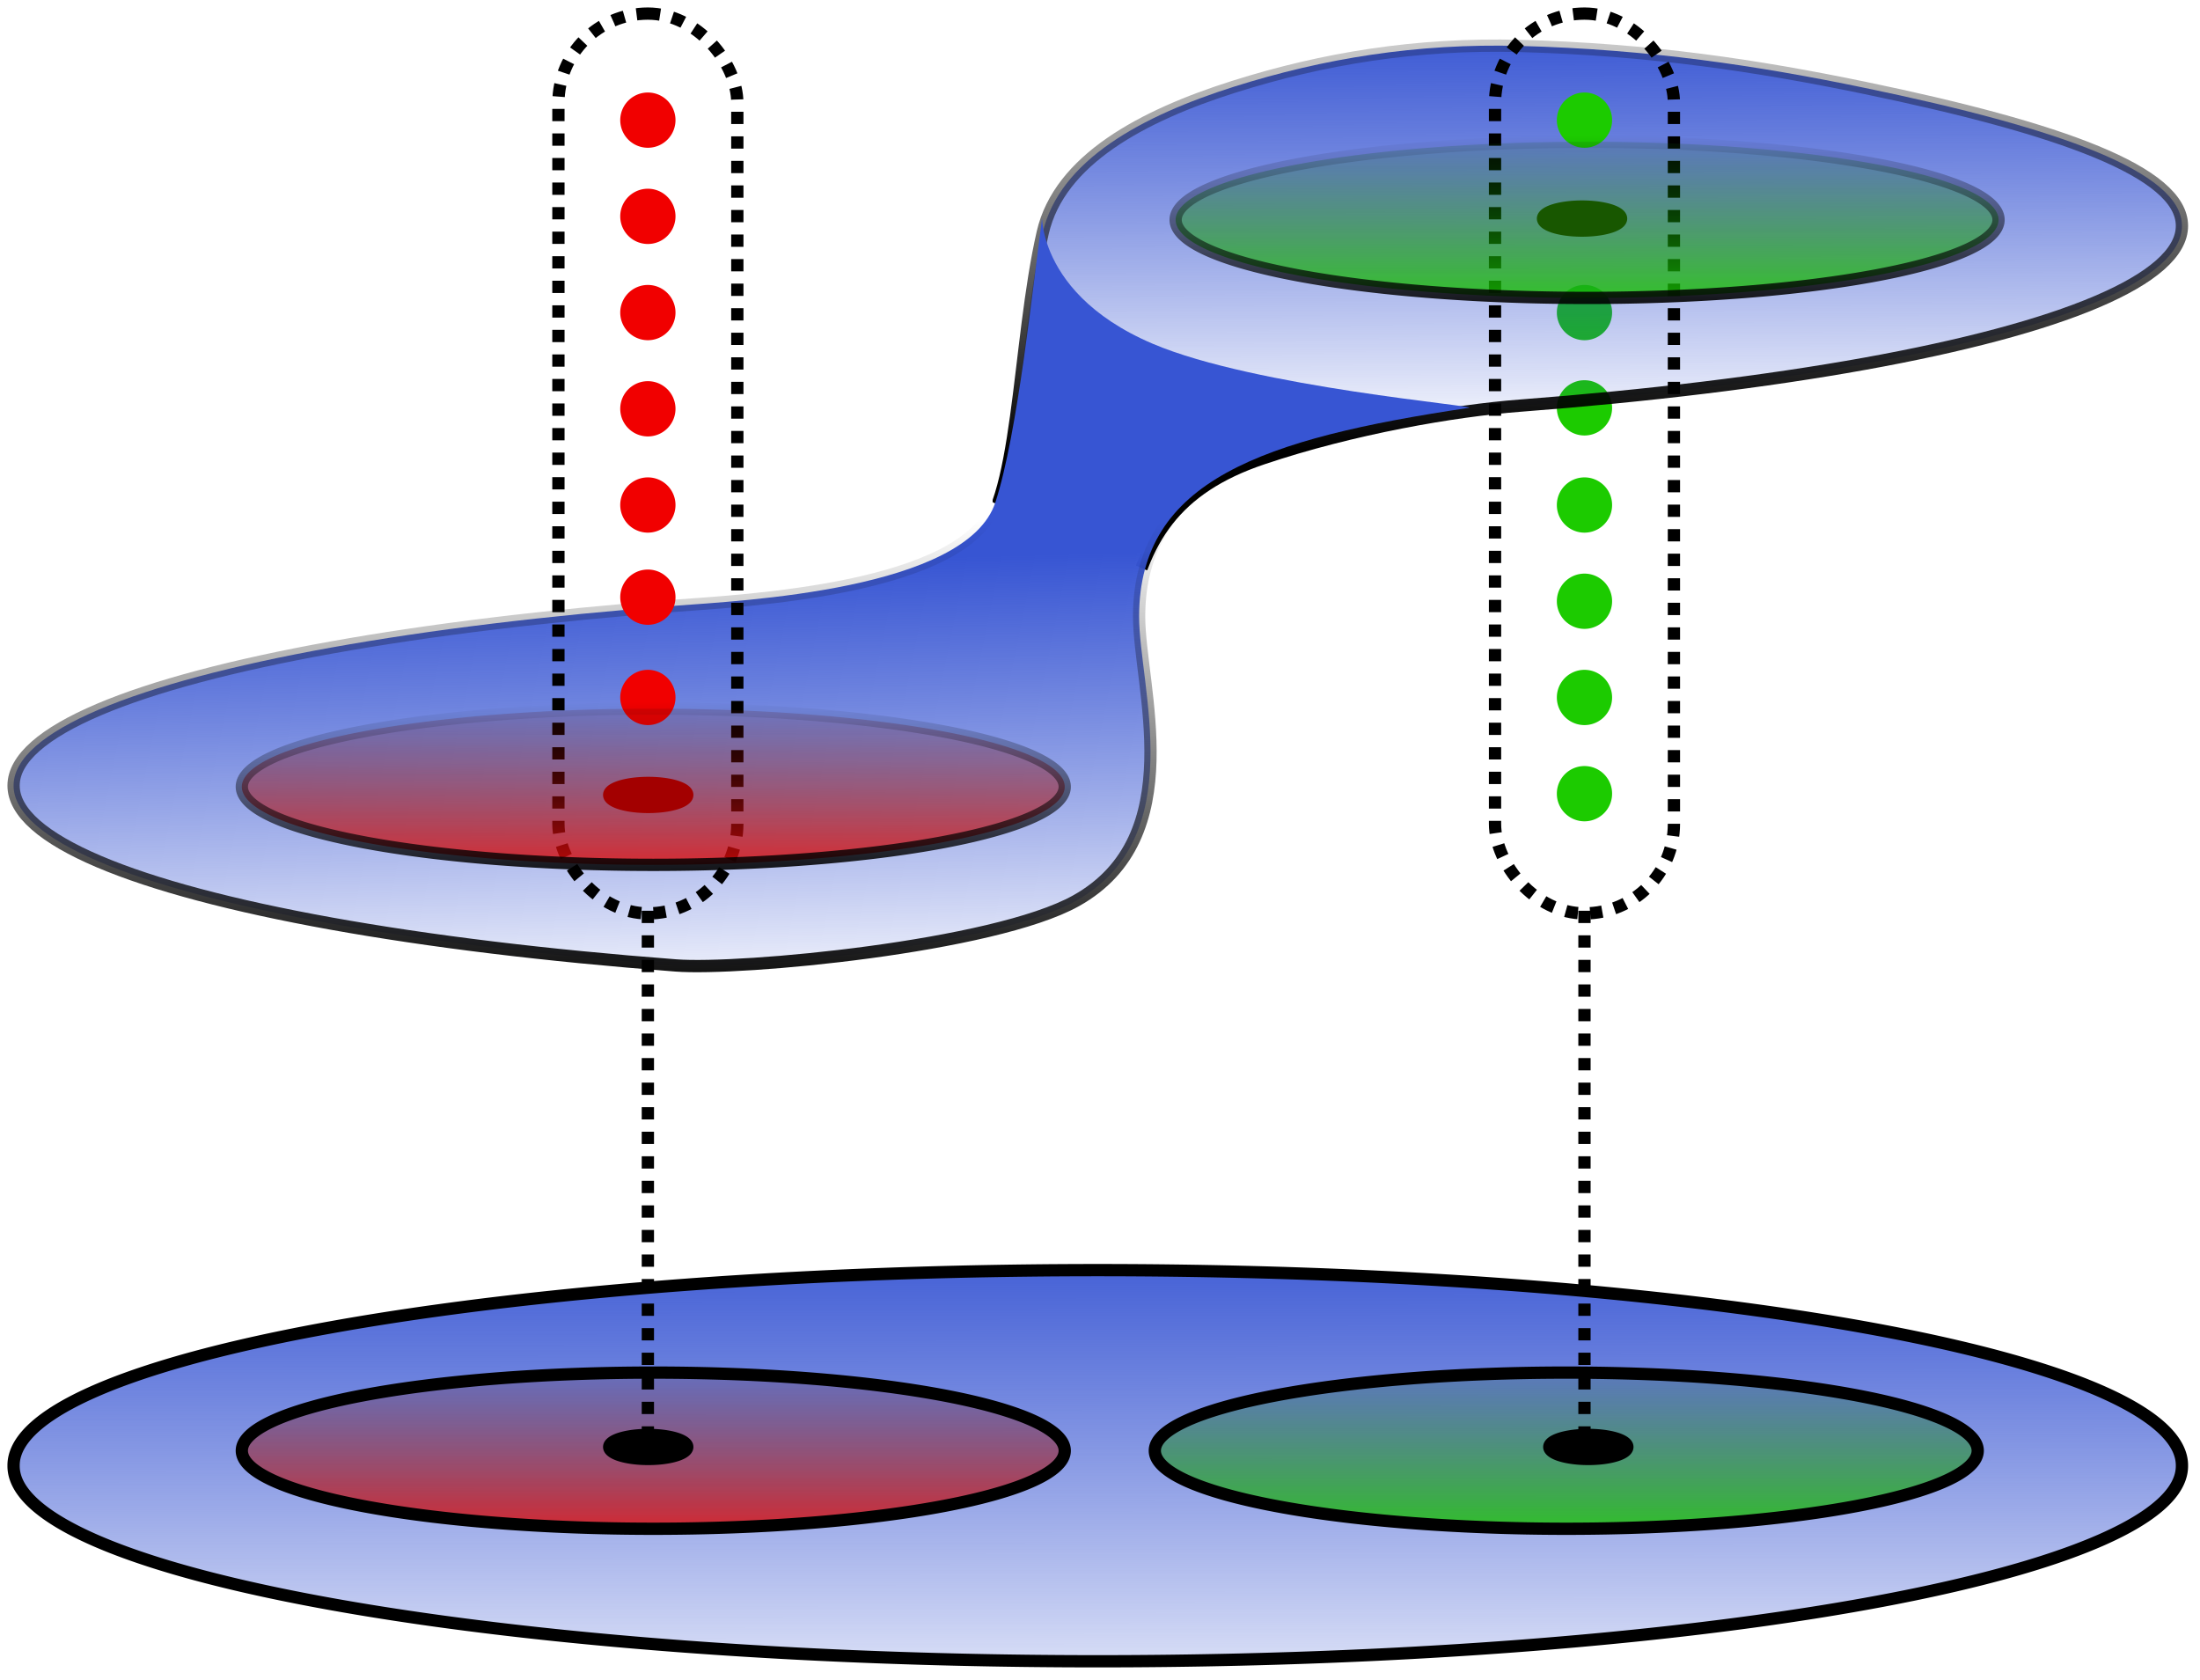 <?xml version="1.0" encoding="UTF-8" standalone="no"?>
<!-- Created with Inkscape (http://www.inkscape.org/) -->

<svg
   xmlns:dc="http://purl.org/dc/elements/1.1/"
   xmlns:cc="http://creativecommons.org/ns#"
   xmlns:rdf="http://www.w3.org/1999/02/22-rdf-syntax-ns#"
   xmlns:svg="http://www.w3.org/2000/svg"
   xmlns="http://www.w3.org/2000/svg"
   xmlns:xlink="http://www.w3.org/1999/xlink"
   xmlns:sodipodi="http://sodipodi.sourceforge.net/DTD/sodipodi-0.dtd"
   xmlns:inkscape="http://www.inkscape.org/namespaces/inkscape"
   width="635"
   height="485"
   id="svg2"
   sodipodi:version="0.32"
   inkscape:version="0.48.3.1 r9886"
   version="1.0"
   sodipodi:docname="sheafex3_gluing.svg"
   inkscape:output_extension="org.inkscape.output.svg.inkscape">
  <defs
     id="defs4">
    <linearGradient
       inkscape:collect="always"
       id="linearGradient3314">
      <stop
         style="stop-color:#000000;stop-opacity:1;"
         offset="0"
         id="stop3316" />
      <stop
         style="stop-color:#000000;stop-opacity:0;"
         offset="1"
         id="stop3318" />
    </linearGradient>
    <linearGradient
       inkscape:collect="always"
       id="linearGradient3259">
      <stop
         style="stop-color:#000000;stop-opacity:1;"
         offset="0"
         id="stop3261" />
      <stop
         style="stop-color:#000000;stop-opacity:0;"
         offset="1"
         id="stop3263" />
    </linearGradient>
    <linearGradient
       id="linearGradient3227">
      <stop
         style="stop-color:#1bde00;stop-opacity:1;"
         offset="0"
         id="stop3229" />
      <stop
         style="stop-color:#09530b;stop-opacity:0.129;"
         offset="1"
         id="stop3231" />
    </linearGradient>
    <linearGradient
       id="linearGradient3173">
      <stop
         id="stop3175"
         offset="0"
         style="stop-color:#ff0b0b;stop-opacity:1;" />
      <stop
         id="stop3177"
         offset="1"
         style="stop-color:#530909;stop-opacity:0.129;" />
    </linearGradient>
    <linearGradient
       id="linearGradient3155">
      <stop
         style="stop-color:#3755d3;stop-opacity:1;"
         offset="0"
         id="stop3157" />
      <stop
         style="stop-color:#183aca;stop-opacity:0;"
         offset="1"
         id="stop3159" />
    </linearGradient>
    <inkscape:perspective
       sodipodi:type="inkscape:persp3d"
       inkscape:vp_x="0 : 526.18109 : 1"
       inkscape:vp_y="0 : 1000 : 0"
       inkscape:vp_z="744.09448 : 526.18109 : 1"
       inkscape:persp3d-origin="372.04724 : 350.78739 : 1"
       id="perspective10" />
    <linearGradient
       inkscape:collect="always"
       xlink:href="#linearGradient3155"
       id="linearGradient3161"
       x1="364.041"
       y1="564.323"
       x2="364.117"
       y2="719.528"
       gradientUnits="userSpaceOnUse" />
    <linearGradient
       inkscape:collect="always"
       xlink:href="#linearGradient3173"
       id="linearGradient3171"
       x1="253.989"
       y1="683.082"
       x2="253.989"
       y2="624.098"
       gradientUnits="userSpaceOnUse" />
    <linearGradient
       inkscape:collect="always"
       xlink:href="#linearGradient3227"
       id="linearGradient3181"
       gradientUnits="userSpaceOnUse"
       x1="253.989"
       y1="683.082"
       x2="253.989"
       y2="624.098" />
    <linearGradient
       inkscape:collect="always"
       xlink:href="#linearGradient3173"
       id="linearGradient3255"
       gradientUnits="userSpaceOnUse"
       x1="253.989"
       y1="683.082"
       x2="253.989"
       y2="624.098" />
    <linearGradient
       inkscape:collect="always"
       xlink:href="#linearGradient3259"
       id="linearGradient3265"
       x1="235.48"
       y1="678.477"
       x2="234.91"
       y2="624.098"
       gradientUnits="userSpaceOnUse" />
    <linearGradient
       inkscape:collect="always"
       xlink:href="#linearGradient3227"
       id="linearGradient3273"
       gradientUnits="userSpaceOnUse"
       x1="253.989"
       y1="683.082"
       x2="253.989"
       y2="624.098" />
    <linearGradient
       inkscape:collect="always"
       xlink:href="#linearGradient3259"
       id="linearGradient3275"
       gradientUnits="userSpaceOnUse"
       x1="235.48"
       y1="678.477"
       x2="234.91"
       y2="624.098" />
    <linearGradient
       inkscape:collect="always"
       xlink:href="#linearGradient3155"
       id="linearGradient3302"
       gradientUnits="userSpaceOnUse"
       x1="227.954"
       y1="627.033"
       x2="231.288"
       y2="755.8" />
    <linearGradient
       inkscape:collect="always"
       xlink:href="#linearGradient3314"
       id="linearGradient3320"
       x1="257.644"
       y1="754.988"
       x2="258.547"
       y2="612.861"
       gradientUnits="userSpaceOnUse" />
    <linearGradient
       inkscape:collect="always"
       xlink:href="#linearGradient3155"
       id="linearGradient3344"
       gradientUnits="userSpaceOnUse"
       x1="479.243"
       y1="470.703"
       x2="479.577"
       y2="591.807" />
    <linearGradient
       inkscape:collect="always"
       xlink:href="#linearGradient3314"
       id="linearGradient3346"
       gradientUnits="userSpaceOnUse"
       x1="471.193"
       y1="592.528"
       x2="467.904"
       y2="446.269" />
    <linearGradient
       inkscape:collect="always"
       xlink:href="#linearGradient3155"
       id="linearGradient3396"
       gradientUnits="userSpaceOnUse"
       x1="227.954"
       y1="627.033"
       x2="231.288"
       y2="755.8" />
    <linearGradient
       inkscape:collect="always"
       xlink:href="#linearGradient3314"
       id="linearGradient3398"
       gradientUnits="userSpaceOnUse"
       x1="257.644"
       y1="754.988"
       x2="258.547"
       y2="612.861" />
    <linearGradient
       inkscape:collect="always"
       xlink:href="#linearGradient3155"
       id="linearGradient3401"
       gradientUnits="userSpaceOnUse"
       x1="227.954"
       y1="627.033"
       x2="231.288"
       y2="755.8"
       gradientTransform="translate(2.148,-249.064)" />
    <linearGradient
       inkscape:collect="always"
       xlink:href="#linearGradient3314"
       id="linearGradient3403"
       gradientUnits="userSpaceOnUse"
       x1="257.644"
       y1="754.988"
       x2="258.547"
       y2="612.861"
       gradientTransform="translate(2.148,-249.064)" />
    <linearGradient
       inkscape:collect="always"
       xlink:href="#linearGradient3155"
       id="linearGradient3409"
       gradientUnits="userSpaceOnUse"
       x1="227.954"
       y1="627.033"
       x2="231.288"
       y2="755.8" />
    <linearGradient
       inkscape:collect="always"
       xlink:href="#linearGradient3314"
       id="linearGradient3411"
       gradientUnits="userSpaceOnUse"
       x1="257.644"
       y1="754.988"
       x2="258.547"
       y2="612.861" />
    <linearGradient
       inkscape:collect="always"
       xlink:href="#linearGradient3155"
       id="linearGradient3414"
       gradientUnits="userSpaceOnUse"
       x1="227.954"
       y1="627.033"
       x2="231.288"
       y2="755.8"
       gradientTransform="translate(2.148,-249.064)" />
    <linearGradient
       inkscape:collect="always"
       xlink:href="#linearGradient3314"
       id="linearGradient3416"
       gradientUnits="userSpaceOnUse"
       x1="257.644"
       y1="754.988"
       x2="258.547"
       y2="612.861"
       gradientTransform="translate(2.148,-249.064)" />
    <clipPath
       clipPathUnits="userSpaceOnUse"
       id="clipPath3420">
      <path
         style="fill:none;fill-rule:evenodd;stroke:#000000;stroke-width:1px;stroke-linecap:butt;stroke-linejoin:miter;stroke-opacity:1"
         d="M 343.28,608.545 L 387.661,628.125 L 692.456,622.903 L 691.803,464.306 L 341.322,463.653 L 343.28,608.545 z"
         id="path3422" />
    </clipPath>
    <linearGradient
       inkscape:collect="always"
       xlink:href="#linearGradient3155"
       id="linearGradient3083"
       gradientUnits="userSpaceOnUse"
       x1="479.243"
       y1="470.703"
       x2="479.577"
       y2="591.807" />
    <linearGradient
       inkscape:collect="always"
       xlink:href="#linearGradient3314"
       id="linearGradient3085"
       gradientUnits="userSpaceOnUse"
       x1="471.193"
       y1="592.528"
       x2="467.904"
       y2="446.269" />
    <linearGradient
       inkscape:collect="always"
       xlink:href="#linearGradient3155"
       id="linearGradient3087"
       gradientUnits="userSpaceOnUse"
       gradientTransform="translate(2.148,-249.064)"
       x1="227.954"
       y1="627.033"
       x2="231.288"
       y2="755.8" />
    <linearGradient
       inkscape:collect="always"
       xlink:href="#linearGradient3314"
       id="linearGradient3089"
       gradientUnits="userSpaceOnUse"
       gradientTransform="translate(2.148,-249.064)"
       x1="257.644"
       y1="754.988"
       x2="258.547"
       y2="612.861" />
    <linearGradient
       inkscape:collect="always"
       xlink:href="#linearGradient3155"
       id="linearGradient3091"
       gradientUnits="userSpaceOnUse"
       x1="364.041"
       y1="564.323"
       x2="364.117"
       y2="719.528" />
    <linearGradient
       inkscape:collect="always"
       xlink:href="#linearGradient3173"
       id="linearGradient3093"
       gradientUnits="userSpaceOnUse"
       x1="253.989"
       y1="683.082"
       x2="253.989"
       y2="624.098" />
    <linearGradient
       inkscape:collect="always"
       xlink:href="#linearGradient3227"
       id="linearGradient3095"
       gradientUnits="userSpaceOnUse"
       x1="253.989"
       y1="683.082"
       x2="253.989"
       y2="624.098" />
    <linearGradient
       inkscape:collect="always"
       xlink:href="#linearGradient3173"
       id="linearGradient3097"
       gradientUnits="userSpaceOnUse"
       x1="253.989"
       y1="683.082"
       x2="253.989"
       y2="624.098" />
    <linearGradient
       inkscape:collect="always"
       xlink:href="#linearGradient3259"
       id="linearGradient3099"
       gradientUnits="userSpaceOnUse"
       x1="235.48"
       y1="678.477"
       x2="234.91"
       y2="624.098" />
    <linearGradient
       inkscape:collect="always"
       xlink:href="#linearGradient3227"
       id="linearGradient3101"
       gradientUnits="userSpaceOnUse"
       x1="253.989"
       y1="683.082"
       x2="253.989"
       y2="624.098" />
    <linearGradient
       inkscape:collect="always"
       xlink:href="#linearGradient3259"
       id="linearGradient3103"
       gradientUnits="userSpaceOnUse"
       x1="235.48"
       y1="678.477"
       x2="234.91"
       y2="624.098" />
    <linearGradient
       inkscape:collect="always"
       xlink:href="#linearGradient3155"
       id="linearGradient3133"
       gradientUnits="userSpaceOnUse"
       gradientTransform="translate(2.148,-249.064)"
       x1="227.954"
       y1="627.033"
       x2="231.288"
       y2="755.8" />
    <linearGradient
       inkscape:collect="always"
       xlink:href="#linearGradient3314"
       id="linearGradient3135"
       gradientUnits="userSpaceOnUse"
       gradientTransform="translate(2.148,-249.064)"
       x1="257.644"
       y1="754.988"
       x2="258.547"
       y2="612.861" />
  </defs>
  <sodipodi:namedview
     id="base"
     pagecolor="#ffffff"
     bordercolor="#666666"
     borderopacity="1.0"
     gridtolerance="10000"
     guidetolerance="10"
     objecttolerance="10"
     inkscape:pageopacity="0.0"
     inkscape:pageshadow="2"
     inkscape:zoom="1.0834152"
     inkscape:cx="300.23997"
     inkscape:cy="287.73273"
     inkscape:document-units="px"
     inkscape:current-layer="layer1"
     showgrid="false"
     inkscape:window-width="1440"
     inkscape:window-height="821"
     inkscape:window-x="375"
     inkscape:window-y="154"
     inkscape:window-maximized="0" />
  <g
     inkscape:label="Layer 1"
     inkscape:groupmode="layer"
     id="layer1"
     transform="translate(-58.908,-214.519)">
    <g
       id="g3140">
      <path
         transform="translate(303.999,61.488)"
         sodipodi:type="arc"
         style="fill:#1ccb00;fill-opacity:1;stroke:none"
         id="path3215"
         sodipodi:cx="212.24518"
         sodipodi:cy="243.24863"
         sodipodi:rx="7.9734325"
         sodipodi:ry="7.9734325"
         d="m 220.219,243.249 a 7.973,7.973 0 1 1 -15.947,0 7.973,7.973 0 1 1 15.947,0 z" />
      <path
         d="m 220.219,243.249 a 7.973,7.973 0 1 1 -15.947,0 7.973,7.973 0 1 1 15.947,0 z"
         sodipodi:ry="7.9734325"
         sodipodi:rx="7.9734325"
         sodipodi:cy="243.24863"
         sodipodi:cx="212.24518"
         id="path3213"
         style="fill:#1ccb00;fill-opacity:1;stroke:none"
         sodipodi:type="arc"
         transform="translate(303.999,88.987)" />
      <path
         mask="none"
         clip-path="url(#clipPath3420)"
         sodipodi:nodetypes="csssssssssc"
         id="path3297"
         d="m 686.549,528.756 c 0,15.551 -35.049,29.638 -91.69,39.836 -28.321,5.099 -62.039,9.227 -99.474,12.079 -18.717,1.426 -48.159,6.464 -74.225,15.242 -25.29,8.517 -34.759,23.482 -38.876,46.828 -1.767,10.019 -75.18,-6.374 -44.072,-24.115 12.835,-7.32 12.19,-55.927 19.507,-87.853 4.823,-21.047 28.83,-33.827 55.197,-42.161 25.904,-8.189 52.656,-12.545 82.468,-11.771 37.53,0.996 68.543,5.674 99.474,12.079 56.357,11.669 91.69,24.285 91.69,39.836 z"
         style="fill:url(#linearGradient3083);fill-opacity:1;stroke:url(#linearGradient3085);stroke-width:3.543;stroke-miterlimit:4;stroke-opacity:1"
         transform="translate(2.148,-249.064)"
         inkscape:connector-curvature="0" />
      <path
         style="fill:url(#linearGradient3133);fill-opacity:1;stroke:url(#linearGradient3135);stroke-width:3.543;stroke-miterlimit:4;stroke-opacity:1"
         d="m 387.696,392.373 c -0.03,20.348 14.784,63.727 -18.224,82.14 -23.797,13.274 -96.763,20.08 -115.48,18.654 -37.435,-2.853 -71.154,-6.98 -99.474,-12.079 -56.641,-10.199 -91.69,-24.285 -91.69,-39.836 0,-15.551 35.049,-29.638 91.69,-39.836 28.321,-5.099 62.039,-9.227 99.474,-12.079 18.717,-1.426 83.95,-4.509 92.228,-29.863 6.407,-19.624 10.862,-62.703 13.25,-80.255 1.155,-8.492 -4.834,18.794 32.21,34.536 29.638,12.595 94.817,17.935 91.135,18.483 -59.462,8.862 -95.062,20.938 -95.119,60.136 z"
         id="path3407"
         sodipodi:nodetypes="csssssssssss"
         inkscape:connector-curvature="0" />
      <path
         transform="translate(2.148,2.148)"
         d="m 686.549,635.405 a 312.935,56.346 0 1 1 -625.869,0 312.935,56.346 0 1 1 625.869,0 z"
         sodipodi:ry="56.345585"
         sodipodi:rx="312.93472"
         sodipodi:cy="635.40485"
         sodipodi:cx="373.61459"
         id="path2383"
         style="fill:url(#linearGradient3091);fill-opacity:1;stroke:#000000;stroke-width:3.543;stroke-miterlimit:4;stroke-opacity:1;stroke-dasharray:none"
         sodipodi:type="arc" />
      <path
         transform="translate(-6.521,-15.189)"
         d="m 372.748,648.408 a 118.759,22.538 0 1 1 -237.518,0 118.759,22.538 0 1 1 237.518,0 z"
         sodipodi:ry="22.538235"
         sodipodi:rx="118.75916"
         sodipodi:cy="648.40765"
         sodipodi:cx="253.98857"
         id="path3163"
         style="fill:url(#linearGradient3093);fill-opacity:1;stroke:#000000;stroke-width:3.543;stroke-miterlimit:4;stroke-opacity:1;stroke-dasharray:none"
         sodipodi:type="arc" />
      <path
         sodipodi:type="arc"
         style="fill:url(#linearGradient3095);fill-opacity:1;stroke:#000000;stroke-width:3.543;stroke-miterlimit:4;stroke-opacity:1;stroke-dasharray:none"
         id="path3179"
         sodipodi:cx="253.98857"
         sodipodi:cy="648.40765"
         sodipodi:rx="118.75916"
         sodipodi:ry="22.538235"
         d="m 372.748,648.408 a 118.759,22.538 0 1 1 -237.518,0 118.759,22.538 0 1 1 237.518,0 z"
         transform="translate(257.003,-15.189)" />
      <path
         transform="translate(5.891,1.074)"
         d="m 251.388,631.071 a 11.269,3.467 0 1 1 -22.538,0 11.269,3.467 0 1 1 22.538,0 z"
         sodipodi:ry="3.4674208"
         sodipodi:rx="11.269117"
         sodipodi:cy="631.07056"
         sodipodi:cx="240.11888"
         id="path3183"
         style="fill:#000000;fill-opacity:1;stroke:#000000;stroke-width:3.543;stroke-miterlimit:4;stroke-opacity:1;stroke-dasharray:none"
         sodipodi:type="arc" />
      <path
         sodipodi:type="arc"
         style="fill:#000000;fill-opacity:1;stroke:#000000;stroke-width:3.543;stroke-miterlimit:4;stroke-opacity:1;stroke-dasharray:none"
         id="path3185"
         sodipodi:cx="240.11888"
         sodipodi:cy="631.07056"
         sodipodi:rx="11.269117"
         sodipodi:ry="3.4674208"
         d="m 251.388,631.071 a 11.269,3.467 0 1 1 -22.538,0 11.269,3.467 0 1 1 22.538,0 z"
         transform="translate(277.239,1.074)" />
      <rect
         ry="25.819"
         y="218.439"
         x="220.088"
         height="259.706"
         width="51.637"
         id="rect3187"
         style="fill:none;stroke:#000000;stroke-width:3.543;stroke-miterlimit:4;stroke-opacity:1;stroke-dasharray:3.543, 3.543;stroke-dashoffset:0" />
      <path
         id="path3189"
         d="m 245.907,477.385 0,154.153"
         style="fill:none;stroke:#000000;stroke-width:3.543;stroke-linecap:butt;stroke-linejoin:miter;stroke-miterlimit:4;stroke-opacity:1;stroke-dasharray:3.543, 3.543;stroke-dashoffset:0"
         inkscape:connector-curvature="0" />
      <path
         transform="translate(33.662,5.945)"
         d="m 220.219,243.249 a 7.973,7.973 0 1 1 -15.947,0 7.973,7.973 0 1 1 15.947,0 z"
         sodipodi:ry="7.9734325"
         sodipodi:rx="7.9734325"
         sodipodi:cy="243.24863"
         sodipodi:cx="212.24518"
         id="path3191"
         style="fill:#f10000;fill-opacity:1;stroke:none"
         sodipodi:type="arc" />
      <path
         transform="translate(33.662,33.716)"
         sodipodi:type="arc"
         style="fill:#f10000;fill-opacity:1;stroke:none"
         id="path3193"
         sodipodi:cx="212.24518"
         sodipodi:cy="243.24863"
         sodipodi:rx="7.9734325"
         sodipodi:ry="7.9734325"
         d="m 220.219,243.249 a 7.973,7.973 0 1 1 -15.947,0 7.973,7.973 0 1 1 15.947,0 z" />
      <path
         d="m 220.219,243.249 a 7.973,7.973 0 1 1 -15.947,0 7.973,7.973 0 1 1 15.947,0 z"
         sodipodi:ry="7.9734325"
         sodipodi:rx="7.9734325"
         sodipodi:cy="243.24863"
         sodipodi:cx="212.24518"
         id="path3195"
         style="fill:#f10000;fill-opacity:1;stroke:none"
         sodipodi:type="arc"
         transform="translate(33.662,61.488)" />
      <path
         transform="translate(33.662,89.259)"
         sodipodi:type="arc"
         style="fill:#f10000;fill-opacity:1;stroke:none"
         id="path3197"
         sodipodi:cx="212.24518"
         sodipodi:cy="243.24863"
         sodipodi:rx="7.9734325"
         sodipodi:ry="7.9734325"
         d="m 220.219,243.249 a 7.973,7.973 0 1 1 -15.947,0 7.973,7.973 0 1 1 15.947,0 z" />
      <path
         d="m 220.219,243.249 a 7.973,7.973 0 1 1 -15.947,0 7.973,7.973 0 1 1 15.947,0 z"
         sodipodi:ry="7.9734325"
         sodipodi:rx="7.9734325"
         sodipodi:cy="243.24863"
         sodipodi:cx="212.24518"
         id="path3199"
         style="fill:#f10000;fill-opacity:1;stroke:none"
         sodipodi:type="arc"
         transform="translate(33.662,117.03)" />
      <path
         d="m 220.219,243.249 a 7.973,7.973 0 1 1 -15.947,0 7.973,7.973 0 1 1 15.947,0 z"
         sodipodi:ry="7.9734325"
         sodipodi:rx="7.9734325"
         sodipodi:cy="243.24863"
         sodipodi:cx="212.24518"
         id="path3203"
         style="fill:#f10000;fill-opacity:1;stroke:none"
         sodipodi:type="arc"
         transform="translate(33.662,172.573)" />
      <rect
         style="fill:none;stroke:#000000;stroke-width:3.543;stroke-miterlimit:4;stroke-opacity:1;stroke-dasharray:3.543, 3.543;stroke-dashoffset:0"
         id="rect3207"
         width="51.637"
         height="259.706"
         x="490.426"
         y="218.439"
         ry="25.819" />
      <path
         style="fill:none;stroke:#000000;stroke-width:3.543;stroke-linecap:butt;stroke-linejoin:miter;stroke-miterlimit:4;stroke-opacity:1;stroke-dasharray:3.543, 3.543;stroke-dashoffset:0"
         d="m 516.244,477.385 0,154.153"
         id="path3209"
         inkscape:connector-curvature="0" />
      <path
         sodipodi:type="arc"
         style="fill:#1ccb00;fill-opacity:1;stroke:none"
         id="path3211"
         sodipodi:cx="212.24518"
         sodipodi:cy="243.24863"
         sodipodi:rx="7.9734325"
         sodipodi:ry="7.9734325"
         d="m 220.219,243.249 a 7.973,7.973 0 1 1 -15.947,0 7.973,7.973 0 1 1 15.947,0 z"
         transform="translate(303.999,5.945)" />
      <path
         d="m 220.219,243.249 a 7.973,7.973 0 1 1 -15.947,0 7.973,7.973 0 1 1 15.947,0 z"
         sodipodi:ry="7.9734325"
         sodipodi:rx="7.9734325"
         sodipodi:cy="243.24863"
         sodipodi:cx="212.24518"
         id="path3217"
         style="fill:none;stroke:none"
         sodipodi:type="arc"
         transform="translate(303.999,89.259)" />
      <path
         transform="translate(303.999,117.03)"
         sodipodi:type="arc"
         style="fill:#1ccb00;fill-opacity:1;stroke:none"
         id="path3219"
         sodipodi:cx="212.24518"
         sodipodi:cy="243.24863"
         sodipodi:rx="7.9734325"
         sodipodi:ry="7.9734325"
         d="m 220.219,243.249 a 7.973,7.973 0 1 1 -15.947,0 7.973,7.973 0 1 1 15.947,0 z" />
      <path
         d="m 220.219,243.249 a 7.973,7.973 0 1 1 -15.947,0 7.973,7.973 0 1 1 15.947,0 z"
         sodipodi:ry="7.9734325"
         sodipodi:rx="7.9734325"
         sodipodi:cy="243.24863"
         sodipodi:cx="212.24518"
         id="path3221"
         style="fill:#1ccb00;fill-opacity:1;stroke:none"
         sodipodi:type="arc"
         transform="translate(303.999,144.802)" />
      <path
         transform="translate(303.999,172.573)"
         sodipodi:type="arc"
         style="fill:#1ccb00;fill-opacity:1;stroke:none"
         id="path3223"
         sodipodi:cx="212.24518"
         sodipodi:cy="243.24863"
         sodipodi:rx="7.9734325"
         sodipodi:ry="7.9734325"
         d="m 220.219,243.249 a 7.973,7.973 0 1 1 -15.947,0 7.973,7.973 0 1 1 15.947,0 z" />
      <path
         d="m 220.219,243.249 a 7.973,7.973 0 1 1 -15.947,0 7.973,7.973 0 1 1 15.947,0 z"
         sodipodi:ry="7.9734325"
         sodipodi:rx="7.9734325"
         sodipodi:cy="243.24863"
         sodipodi:cx="212.24518"
         id="path3225"
         style="fill:#1ccb00;fill-opacity:1;stroke:none"
         sodipodi:type="arc"
         transform="translate(303.999,200.345)" />
      <path
         sodipodi:type="arc"
         style="fill:url(#linearGradient3097);fill-opacity:1;stroke:url(#linearGradient3099);stroke-width:3.543;stroke-miterlimit:4;stroke-opacity:1;stroke-dasharray:none"
         id="path3253"
         sodipodi:cx="253.98857"
         sodipodi:cy="648.40765"
         sodipodi:rx="118.75916"
         sodipodi:ry="22.538235"
         d="m 372.748,648.408 a 118.759,22.538 0 1 1 -237.518,0 118.759,22.538 0 1 1 237.518,0 z"
         transform="translate(-6.521,-206.81)" />
      <path
         transform="translate(33.662,144.802)"
         sodipodi:type="arc"
         style="fill:none;stroke:none"
         id="path3201"
         sodipodi:cx="212.24518"
         sodipodi:cy="243.24863"
         sodipodi:rx="7.9734325"
         sodipodi:ry="7.9734325"
         d="m 220.219,243.249 a 7.973,7.973 0 1 1 -15.947,0 7.973,7.973 0 1 1 15.947,0 z" />
      <path
         sodipodi:type="arc"
         style="fill:#a30000;fill-opacity:1;stroke:#a30000;stroke-width:3.543;stroke-miterlimit:4;stroke-opacity:1;stroke-dasharray:none"
         id="path3257"
         sodipodi:cx="240.11888"
         sodipodi:cy="631.07056"
         sodipodi:rx="11.269117"
         sodipodi:ry="3.4674208"
         d="m 251.388,631.071 a 11.269,3.467 0 1 1 -22.538,0 11.269,3.467 0 1 1 22.538,0 z"
         transform="translate(5.891,-187.113)" />
      <path
         transform="translate(263.011,-370.443)"
         d="m 372.748,648.408 a 118.759,22.538 0 1 1 -237.518,0 118.759,22.538 0 1 1 237.518,0 z"
         sodipodi:ry="22.538235"
         sodipodi:rx="118.75916"
         sodipodi:cy="648.40765"
         sodipodi:cx="253.98857"
         id="path3267"
         style="fill:url(#linearGradient3101);fill-opacity:1;stroke:url(#linearGradient3103);stroke-width:3.543;stroke-miterlimit:4;stroke-opacity:1;stroke-dasharray:none"
         sodipodi:type="arc" />
      <path
         transform="translate(275.422,-353.467)"
         d="m 251.388,631.071 a 11.269,3.467 0 1 1 -22.538,0 11.269,3.467 0 1 1 22.538,0 z"
         sodipodi:ry="3.4674208"
         sodipodi:rx="11.269117"
         sodipodi:cy="631.07056"
         sodipodi:cx="240.11888"
         id="path3271"
         style="fill:#185700;fill-opacity:1;stroke:#185700;stroke-width:3.543;stroke-miterlimit:4;stroke-opacity:1;stroke-dasharray:none"
         sodipodi:type="arc" />
      <path
         transform="translate(33.662,143.629)"
         sodipodi:type="arc"
         style="fill:#f10000;fill-opacity:1;stroke:none"
         id="path3205"
         sodipodi:cx="212.24518"
         sodipodi:cy="243.24863"
         sodipodi:rx="7.9734325"
         sodipodi:ry="7.9734325"
         d="m 220.219,243.249 a 7.973,7.973 0 1 1 -15.947,0 7.973,7.973 0 1 1 15.947,0 z" />
    </g>
  </g>
</svg>
